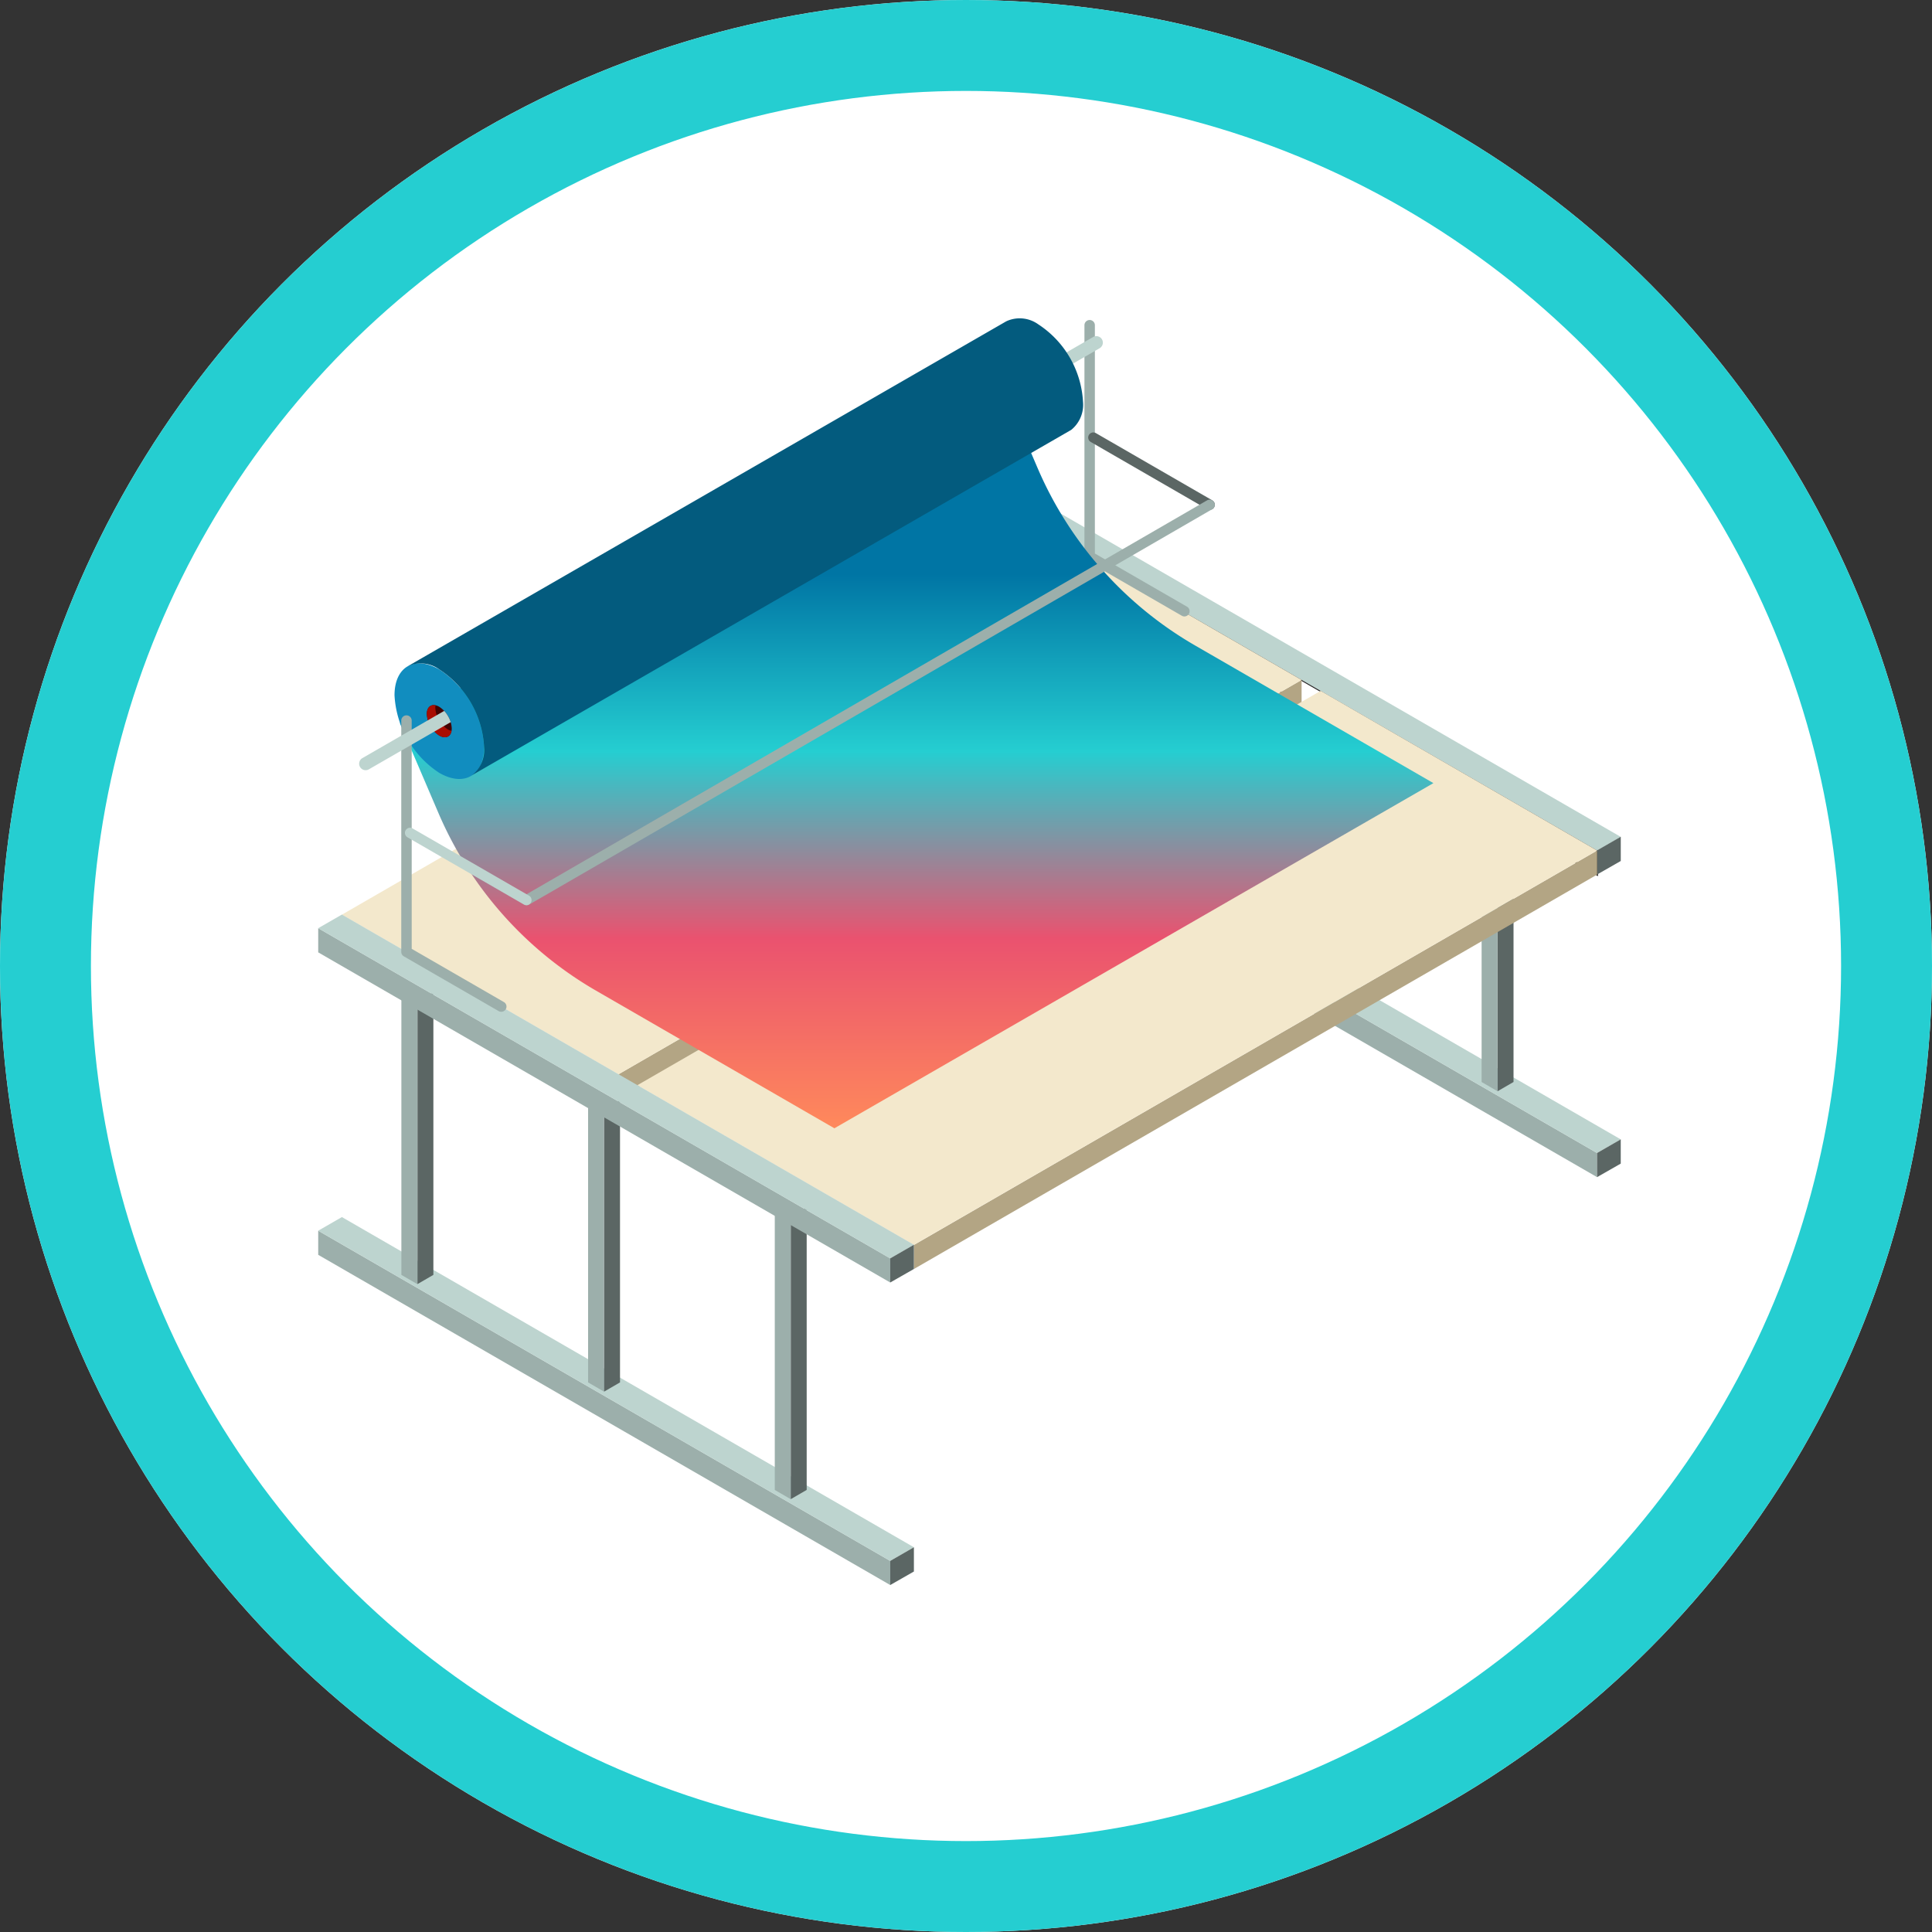 <svg xmlns="http://www.w3.org/2000/svg" xmlns:xlink="http://www.w3.org/1999/xlink" width="85" height="85" viewBox="0 0 85 85">
  <rect x="0" y="0" width="85" height="85" fill="#333333" stroke="none"/>
  <defs>
    <linearGradient id="linear-gradient" x1="0.5" x2="0.5" y2="1" gradientUnits="objectBoundingBox">
      <stop offset="0" stop-color="#0075a4"/>
      <stop offset="0.263" stop-color="#0075a4"/>
      <stop offset="0.498" stop-color="#25ced1"/>
      <stop offset="0.745" stop-color="#ea526f"/>
      <stop offset="1" stop-color="#ff8a5b"/>
    </linearGradient>
  </defs>
  <g id="Grupo_1052683" data-name="Grupo 1052683" transform="translate(2705 8118)">
    <g id="Grupo_1052824" data-name="Grupo 1052824">
      <g id="Grupo_1052804" data-name="Grupo 1052804">
        <g id="Grupo_1052803" data-name="Grupo 1052803">
          <g id="Grupo_1052802" data-name="Grupo 1052802">
            <g id="Elipse_8048" data-name="Elipse 8048" transform="translate(-2705 -8118)" fill="#fff" stroke="#25ced1" stroke-width="4">
              <circle cx="42.5" cy="42.5" r="42.5" stroke="none"/>
              <circle cx="42.5" cy="42.5" r="40.5" fill="none"/>
            </g>
          </g>
        </g>
      </g>
    </g>
    <g id="Grupo_1043322" data-name="Grupo 1043322" transform="translate(-2691 -8104)">
      <g id="Grupo_70370" data-name="Grupo 70370">
        <g id="Grupo_70315" data-name="Grupo 70315" transform="translate(31.098 11.636)">
          <g id="Grupo_70305" data-name="Grupo 70305" transform="translate(0 9.963)">
            <g id="Grupo_70302" data-name="Grupo 70302" transform="translate(0 0.601)">
              <path id="Trazado_107237" data-name="Trazado 107237" d="M757.186,251.892v1.061l25.166,14.528V266.42Z" transform="translate(-757.186 -251.892)" fill="#9cafab"/>
            </g>
            <g id="Grupo_70303" data-name="Grupo 70303">
              <path id="Trazado_107238" data-name="Trazado 107238" d="M757.186,250.789l1.042-.6,25.166,14.528-1.042.6Z" transform="translate(-757.186 -250.188)" fill="#bdd4cf"/>
            </g>
            <g id="Grupo_70304" data-name="Grupo 70304" transform="translate(25.166 14.528)">
              <path id="Trazado_107239" data-name="Trazado 107239" d="M828.524,293.032l1.042-.595V291.37l-1.042.6Z" transform="translate(-828.524 -291.37)" fill="#5b6664"/>
            </g>
          </g>
          <g id="Grupo_70308" data-name="Grupo 70308" transform="translate(3.616)">
            <g id="Grupo_70306" data-name="Grupo 70306">
              <path id="Trazado_107240" data-name="Trazado 107240" d="M768.255,222.551v12.437l-.7-.406V222.145Z" transform="translate(-767.51 -222.075)" fill="#fff"/>
              <path id="Trazado_107241" data-name="Trazado 107241" d="M768.221,234.931l-.785-.453v-12.53l.785.453Zm-.7-.5.623.36V222.447l-.623-.36Z" transform="translate(-767.436 -221.947)" fill="#231f20"/>
            </g>
            <g id="Grupo_70307" data-name="Grupo 70307" transform="translate(0.704)">
              <path id="Trazado_107242" data-name="Trazado 107242" d="M770.25,222.145v12.437l-.7.406V222.551Z" transform="translate(-769.506 -222.075)" fill="#fff"/>
              <path id="Trazado_107243" data-name="Trazado 107243" d="M769.432,234.931V222.4l.785-.453v12.53Zm.08-12.484v12.344l.623-.36V222.086Z" transform="translate(-769.432 -221.947)" fill="#231f20"/>
            </g>
          </g>
          <g id="Grupo_70311" data-name="Grupo 70311" transform="translate(11.829 4.73)">
            <g id="Grupo_70309" data-name="Grupo 70309">
              <path id="Trazado_107244" data-name="Trazado 107244" d="M791.536,235.96V248.4l-.7-.406V235.554Z" transform="translate(-790.792 -235.484)" fill="#fff"/>
              <path id="Trazado_107245" data-name="Trazado 107245" d="M791.5,248.34l-.785-.453V235.356l.785.453Zm-.7-.5.623.36V235.856l-.623-.36Z" transform="translate(-790.718 -235.356)" fill="#231f20"/>
            </g>
            <g id="Grupo_70310" data-name="Grupo 70310" transform="translate(0.704)">
              <path id="Trazado_107246" data-name="Trazado 107246" d="M793.532,235.554v12.437l-.7.406V235.96Z" transform="translate(-792.787 -235.484)" fill="#fff"/>
              <path id="Trazado_107247" data-name="Trazado 107247" d="M792.713,248.34V235.809l.785-.453v12.531Zm.081-12.484V248.2l.623-.36V235.5Z" transform="translate(-792.713 -235.356)" fill="#231f20"/>
            </g>
          </g>
          <g id="Grupo_70314" data-name="Grupo 70314" transform="translate(20.083 9.531)">
            <g id="Grupo_70312" data-name="Grupo 70312">
              <path id="Trazado_107248" data-name="Trazado 107248" d="M814.818,249.37v12.437l-.7-.406V248.964Z" transform="translate(-814.114 -248.964)" fill="#9cafab"/>
            </g>
            <g id="Grupo_70313" data-name="Grupo 70313" transform="translate(0.704)">
              <path id="Trazado_107249" data-name="Trazado 107249" d="M816.814,248.964V261.4l-.7.406V249.37Z" transform="translate(-816.11 -248.964)" fill="#5b6664"/>
            </g>
          </g>
        </g>
        <g id="Grupo_70329" data-name="Grupo 70329" transform="translate(0 29.652)">
          <g id="Grupo_70319" data-name="Grupo 70319" transform="translate(0 9.893)">
            <g id="Grupo_70316" data-name="Grupo 70316" transform="translate(0 0.601)">
              <path id="Trazado_107250" data-name="Trazado 107250" d="M669.033,302.765v1.061L694.2,318.354v-1.061Z" transform="translate(-669.033 -302.765)" fill="#9cafab"/>
            </g>
            <g id="Grupo_70317" data-name="Grupo 70317">
              <path id="Trazado_107251" data-name="Trazado 107251" d="M669.033,301.662l1.042-.6,25.166,14.528-1.042.6Z" transform="translate(-669.033 -301.061)" fill="#bdd4cf"/>
            </g>
            <g id="Grupo_70318" data-name="Grupo 70318" transform="translate(25.166 14.528)">
              <path id="Trazado_107252" data-name="Trazado 107252" d="M740.371,343.905l1.042-.595v-1.067l-1.042.6Z" transform="translate(-740.371 -342.243)" fill="#5b6664"/>
            </g>
          </g>
          <g id="Grupo_70322" data-name="Grupo 70322" transform="translate(3.656)">
            <g id="Grupo_70320" data-name="Grupo 70320">
              <path id="Trazado_107253" data-name="Trazado 107253" d="M680.1,273.424v12.437l-.7-.406V273.017Z" transform="translate(-679.397 -273.017)" fill="#9cafab"/>
            </g>
            <g id="Grupo_70321" data-name="Grupo 70321" transform="translate(0.704)">
              <path id="Trazado_107254" data-name="Trazado 107254" d="M682.1,273.017v12.437l-.7.406V273.424Z" transform="translate(-681.393 -273.017)" fill="#5b6664"/>
            </g>
          </g>
          <g id="Grupo_70325" data-name="Grupo 70325" transform="translate(11.87 4.731)">
            <g id="Grupo_70323" data-name="Grupo 70323">
              <path id="Trazado_107255" data-name="Trazado 107255" d="M703.383,286.833v12.437l-.7-.406V286.427Z" transform="translate(-702.679 -286.427)" fill="#9cafab"/>
            </g>
            <g id="Grupo_70324" data-name="Grupo 70324" transform="translate(0.704)">
              <path id="Trazado_107256" data-name="Trazado 107256" d="M705.379,286.427v12.437l-.7.406V286.833Z" transform="translate(-704.675 -286.427)" fill="#5b6664"/>
            </g>
          </g>
          <g id="Grupo_70328" data-name="Grupo 70328" transform="translate(20.083 9.461)">
            <g id="Grupo_70326" data-name="Grupo 70326">
              <path id="Trazado_107257" data-name="Trazado 107257" d="M726.665,300.243V312.68l-.7-.406V299.836Z" transform="translate(-725.961 -299.836)" fill="#9cafab"/>
            </g>
            <g id="Grupo_70327" data-name="Grupo 70327" transform="translate(0.704)">
              <path id="Trazado_107258" data-name="Trazado 107258" d="M728.661,299.836v12.437l-.7.406V300.243Z" transform="translate(-727.957 -299.836)" fill="#5b6664"/>
            </g>
          </g>
        </g>
        <g id="Grupo_70333" data-name="Grupo 70333" transform="translate(31.058 8.289)">
          <g id="Grupo_70330" data-name="Grupo 70330" transform="translate(0 0.531)">
            <path id="Trazado_107259" data-name="Trazado 107259" d="M757.186,214.164v1.061l25.166,14.528v-1.061Z" transform="translate(-757.146 -214.094)" fill="#fff"/>
            <path id="Trazado_107260" data-name="Trazado 107260" d="M782.319,229.694l-.061-.035-25.186-14.54v-1.154l.06.035,25.187,14.54Zm-25.167-14.621,25.086,14.482v-.968l-25.086-14.481Z" transform="translate(-757.072 -213.966)" fill="#231f20"/>
          </g>
          <g id="Grupo_70331" data-name="Grupo 70331" transform="translate(0.04)">
            <path id="Trazado_107261" data-name="Trazado 107261" d="M757.186,213.061l1.042-.6,25.166,14.528-1.042.6Z" transform="translate(-757.186 -212.459)" fill="#bdd4cf"/>
          </g>
          <g id="Grupo_70332" data-name="Grupo 70332" transform="translate(25.207 14.528)">
            <path id="Trazado_107262" data-name="Trazado 107262" d="M828.524,255.3l1.042-.595v-1.067l-1.042.6Z" transform="translate(-828.524 -253.642)" fill="#5b6664"/>
          </g>
        </g>
        <g id="Grupo_70340" data-name="Grupo 70340" transform="translate(1.042 8.89)">
          <g id="Grupo_70336" data-name="Grupo 70336">
            <g id="Grupo_70334" data-name="Grupo 70334" transform="translate(12.166 7.024)">
              <path id="Trazado_107263" data-name="Trazado 107263" d="M736.529,235.135l-30.057,17.352v-1.061l30.057-17.352Z" transform="translate(-706.472 -234.074)" fill="#b3a584"/>
            </g>
            <g id="Grupo_70335" data-name="Grupo 70335">
              <path id="Trazado_107264" data-name="Trazado 107264" d="M714.209,221.187l-30.057,17.352-12.166-7.024,30.057-17.352Z" transform="translate(-671.986 -214.163)" fill="#f3e8cc"/>
            </g>
          </g>
          <g id="Grupo_70339" data-name="Grupo 70339" transform="translate(13.001 7.504)">
            <g id="Grupo_70337" data-name="Grupo 70337" transform="translate(12.166 7.024)">
              <path id="Trazado_107265" data-name="Trazado 107265" d="M773.381,256.406l-30.057,17.352V272.7l30.057-17.352Z" transform="translate(-743.324 -255.345)" fill="#b3a584"/>
            </g>
            <g id="Grupo_70338" data-name="Grupo 70338">
              <path id="Trazado_107266" data-name="Trazado 107266" d="M751.061,242.458,721,259.81l-12.166-7.024L738.9,235.434Z" transform="translate(-708.838 -235.434)" fill="#f3e8cc"/>
            </g>
          </g>
        </g>
        <g id="Grupo_70343" data-name="Grupo 70343" transform="translate(33.711 0.079)">
          <g id="Grupo_70342" data-name="Grupo 70342">
            <g id="Grupo_70341" data-name="Grupo 70341">
              <path id="Trazado_107267" data-name="Trazado 107267" d="M768.991,202.229a.229.229,0,0,1-.115-.031l-4.169-2.407a.229.229,0,0,1-.115-.2V189.416a.229.229,0,1,1,.459,0V199.46l4.055,2.341a.23.23,0,0,1-.115.428Z" transform="translate(-764.592 -189.187)" fill="#9cafab"/>
            </g>
          </g>
        </g>
        <g id="Grupo_70344" data-name="Grupo 70344" transform="translate(3.594 2.624)" style="isolation: isolate">
          <path id="Trazado_107268" data-name="Trazado 107268" d="M714.21,208.179a16.541,16.541,0,0,1-6.933-7.806l-1.7-3.97L679.22,211.588l1.7,3.97a16.547,16.547,0,0,0,6.933,7.807l10.483,6.053,26.354-15.186Z" transform="translate(-679.22 -196.402)" fill="url(#linear-gradient)"/>
        </g>
        <g id="Grupo_70348" data-name="Grupo 70348" transform="translate(0 26.235)">
          <g id="Grupo_70345" data-name="Grupo 70345" transform="translate(0 0.601)">
            <path id="Trazado_107269" data-name="Trazado 107269" d="M669.033,265.036V266.1L694.2,280.625v-1.061Z" transform="translate(-669.033 -265.036)" fill="#9cafab"/>
          </g>
          <g id="Grupo_70346" data-name="Grupo 70346">
            <path id="Trazado_107270" data-name="Trazado 107270" d="M669.033,263.934l1.042-.6,25.166,14.528-1.042.6Z" transform="translate(-669.033 -263.332)" fill="#bdd4cf"/>
          </g>
          <g id="Grupo_70347" data-name="Grupo 70347" transform="translate(25.166 14.528)">
            <path id="Trazado_107271" data-name="Trazado 107271" d="M740.371,306.177l1.042-.595v-1.067l-1.042.6Z" transform="translate(-740.371 -304.515)" fill="#5b6664"/>
          </g>
        </g>
        <g id="Grupo_70359" data-name="Grupo 70359" transform="translate(3.357)">
          <g id="Grupo_70350" data-name="Grupo 70350" transform="translate(27.14 0.788)">
            <g id="Grupo_70349" data-name="Grupo 70349">
              <path id="Trazado_107272" data-name="Trazado 107272" d="M755.766,193.806l3.6-2.077a.285.285,0,0,0-.143-.531.287.287,0,0,0-.143.038l-3.6,2.076A1.3,1.3,0,0,0,755.766,193.806Z" transform="translate(-755.483 -191.197)" fill="#bdd4cf"/>
            </g>
          </g>
          <g id="Grupo_70358" data-name="Grupo 70358">
            <g id="Grupo_70355" data-name="Grupo 70355" transform="translate(0 15.186)">
              <g id="Grupo_70353" data-name="Grupo 70353">
                <g id="Grupo_70351" data-name="Grupo 70351">
                  <path id="Trazado_107273" data-name="Trazado 107273" d="M682.488,235.693c0,1.256-.882,1.765-1.969,1.137a4.354,4.354,0,0,1-1.97-3.412c0-1.256.882-1.765,1.97-1.137A4.353,4.353,0,0,1,682.488,235.693Z" transform="translate(-678.549 -232.013)" fill="#118dbf"/>
                </g>
                <g id="Grupo_70352" data-name="Grupo 70352" transform="translate(1.421 1.835)">
                  <path id="Trazado_107274" data-name="Trazado 107274" d="M683.675,238.239c0,.35-.246.491-.549.317a1.213,1.213,0,0,1-.548-.95c0-.35.246-.491.548-.316A1.212,1.212,0,0,1,683.675,238.239Z" transform="translate(-682.578 -237.215)" fill="#440301"/>
                </g>
              </g>
              <g id="Grupo_70354" data-name="Grupo 70354" transform="translate(1.421 1.838)">
                <path id="Trazado_107275" data-name="Trazado 107275" d="M683.5,238.29a1.212,1.212,0,0,1-.549-.95.641.641,0,0,1,.01-.108c-.221-.046-.382.1-.382.38a1.213,1.213,0,0,0,.548.95c.269.155.492.06.539-.209A.562.562,0,0,1,683.5,238.29Z" transform="translate(-682.578 -237.224)" fill="#a90d01"/>
              </g>
            </g>
            <g id="Grupo_70357" data-name="Grupo 70357" transform="translate(0.578)">
              <g id="Grupo_70356" data-name="Grupo 70356">
                <path id="Trazado_107276" data-name="Trazado 107276" d="M709.9,192.643a4.353,4.353,0,0,0-1.97-3.411,1.4,1.4,0,0,0-1.371-.148h0l-.017.01-.008,0-26.346,15.184a1.385,1.385,0,0,1,1.392.138,4.353,4.353,0,0,1,1.97,3.411,1.41,1.41,0,0,1-.535,1.246v0l26.279-15.146.054-.031.032-.018v0A1.42,1.42,0,0,0,709.9,192.643Z" transform="translate(-680.187 -188.964)" fill="#035b7e"/>
              </g>
            </g>
          </g>
        </g>
        <g id="Grupo_70361" data-name="Grupo 70361" transform="translate(3.654 17.472)">
          <g id="Grupo_70360" data-name="Grupo 70360">
            <path id="Trazado_107277" data-name="Trazado 107277" d="M683.79,251.532a.231.231,0,0,1-.114-.03l-4.169-2.407a.229.229,0,0,1-.115-.2V238.72a.229.229,0,1,1,.459,0v10.043l4.055,2.341a.229.229,0,0,1-.115.428Z" transform="translate(-679.392 -238.49)" fill="#9cafab"/>
          </g>
        </g>
        <g id="Grupo_70363" data-name="Grupo 70363" transform="translate(1.804 17.276)">
          <g id="Grupo_70362" data-name="Grupo 70362">
            <path id="Trazado_107278" data-name="Trazado 107278" d="M677.887,237.937l-3.6,2.077a.285.285,0,0,0,.285.494l3.6-2.076A1.306,1.306,0,0,0,677.887,237.937Z" transform="translate(-674.147 -237.937)" fill="#bdd4cf"/>
          </g>
        </g>
        <g id="Grupo_70365" data-name="Grupo 70365" transform="translate(33.872 5.025)">
          <g id="Grupo_70364" data-name="Grupo 70364">
            <path id="Trazado_107279" data-name="Trazado 107279" d="M770.4,206.616a.225.225,0,0,1-.113-.03l-5.121-2.957a.225.225,0,0,1,.225-.39l5.121,2.957a.225.225,0,0,1-.113.42Z" transform="translate(-765.049 -203.209)" fill="#5b6664"/>
          </g>
        </g>
        <g id="Grupo_70367" data-name="Grupo 70367" transform="translate(8.949 7.984)">
          <g id="Grupo_70366" data-name="Grupo 70366">
            <path id="Trazado_107280" data-name="Trazado 107280" d="M694.626,229.438a.226.226,0,0,0,.112-.03l30.044-17.391a.225.225,0,0,0-.225-.39l-30.044,17.391a.225.225,0,0,0,.113.42Z" transform="translate(-694.401 -211.597)" fill="#9cafab"/>
          </g>
        </g>
        <g id="Grupo_70369" data-name="Grupo 70369" transform="translate(3.816 22.418)">
          <g id="Grupo_70368" data-name="Grupo 70368">
            <path id="Trazado_107281" data-name="Trazado 107281" d="M685.195,255.92a.226.226,0,0,1-.113-.03l-5.121-2.957a.225.225,0,0,1,.225-.39l5.121,2.957a.225.225,0,0,1-.113.42Z" transform="translate(-679.849 -252.513)" fill="#bdd4cf"/>
          </g>
        </g>
      </g>
    </g>
  </g>
</svg>
